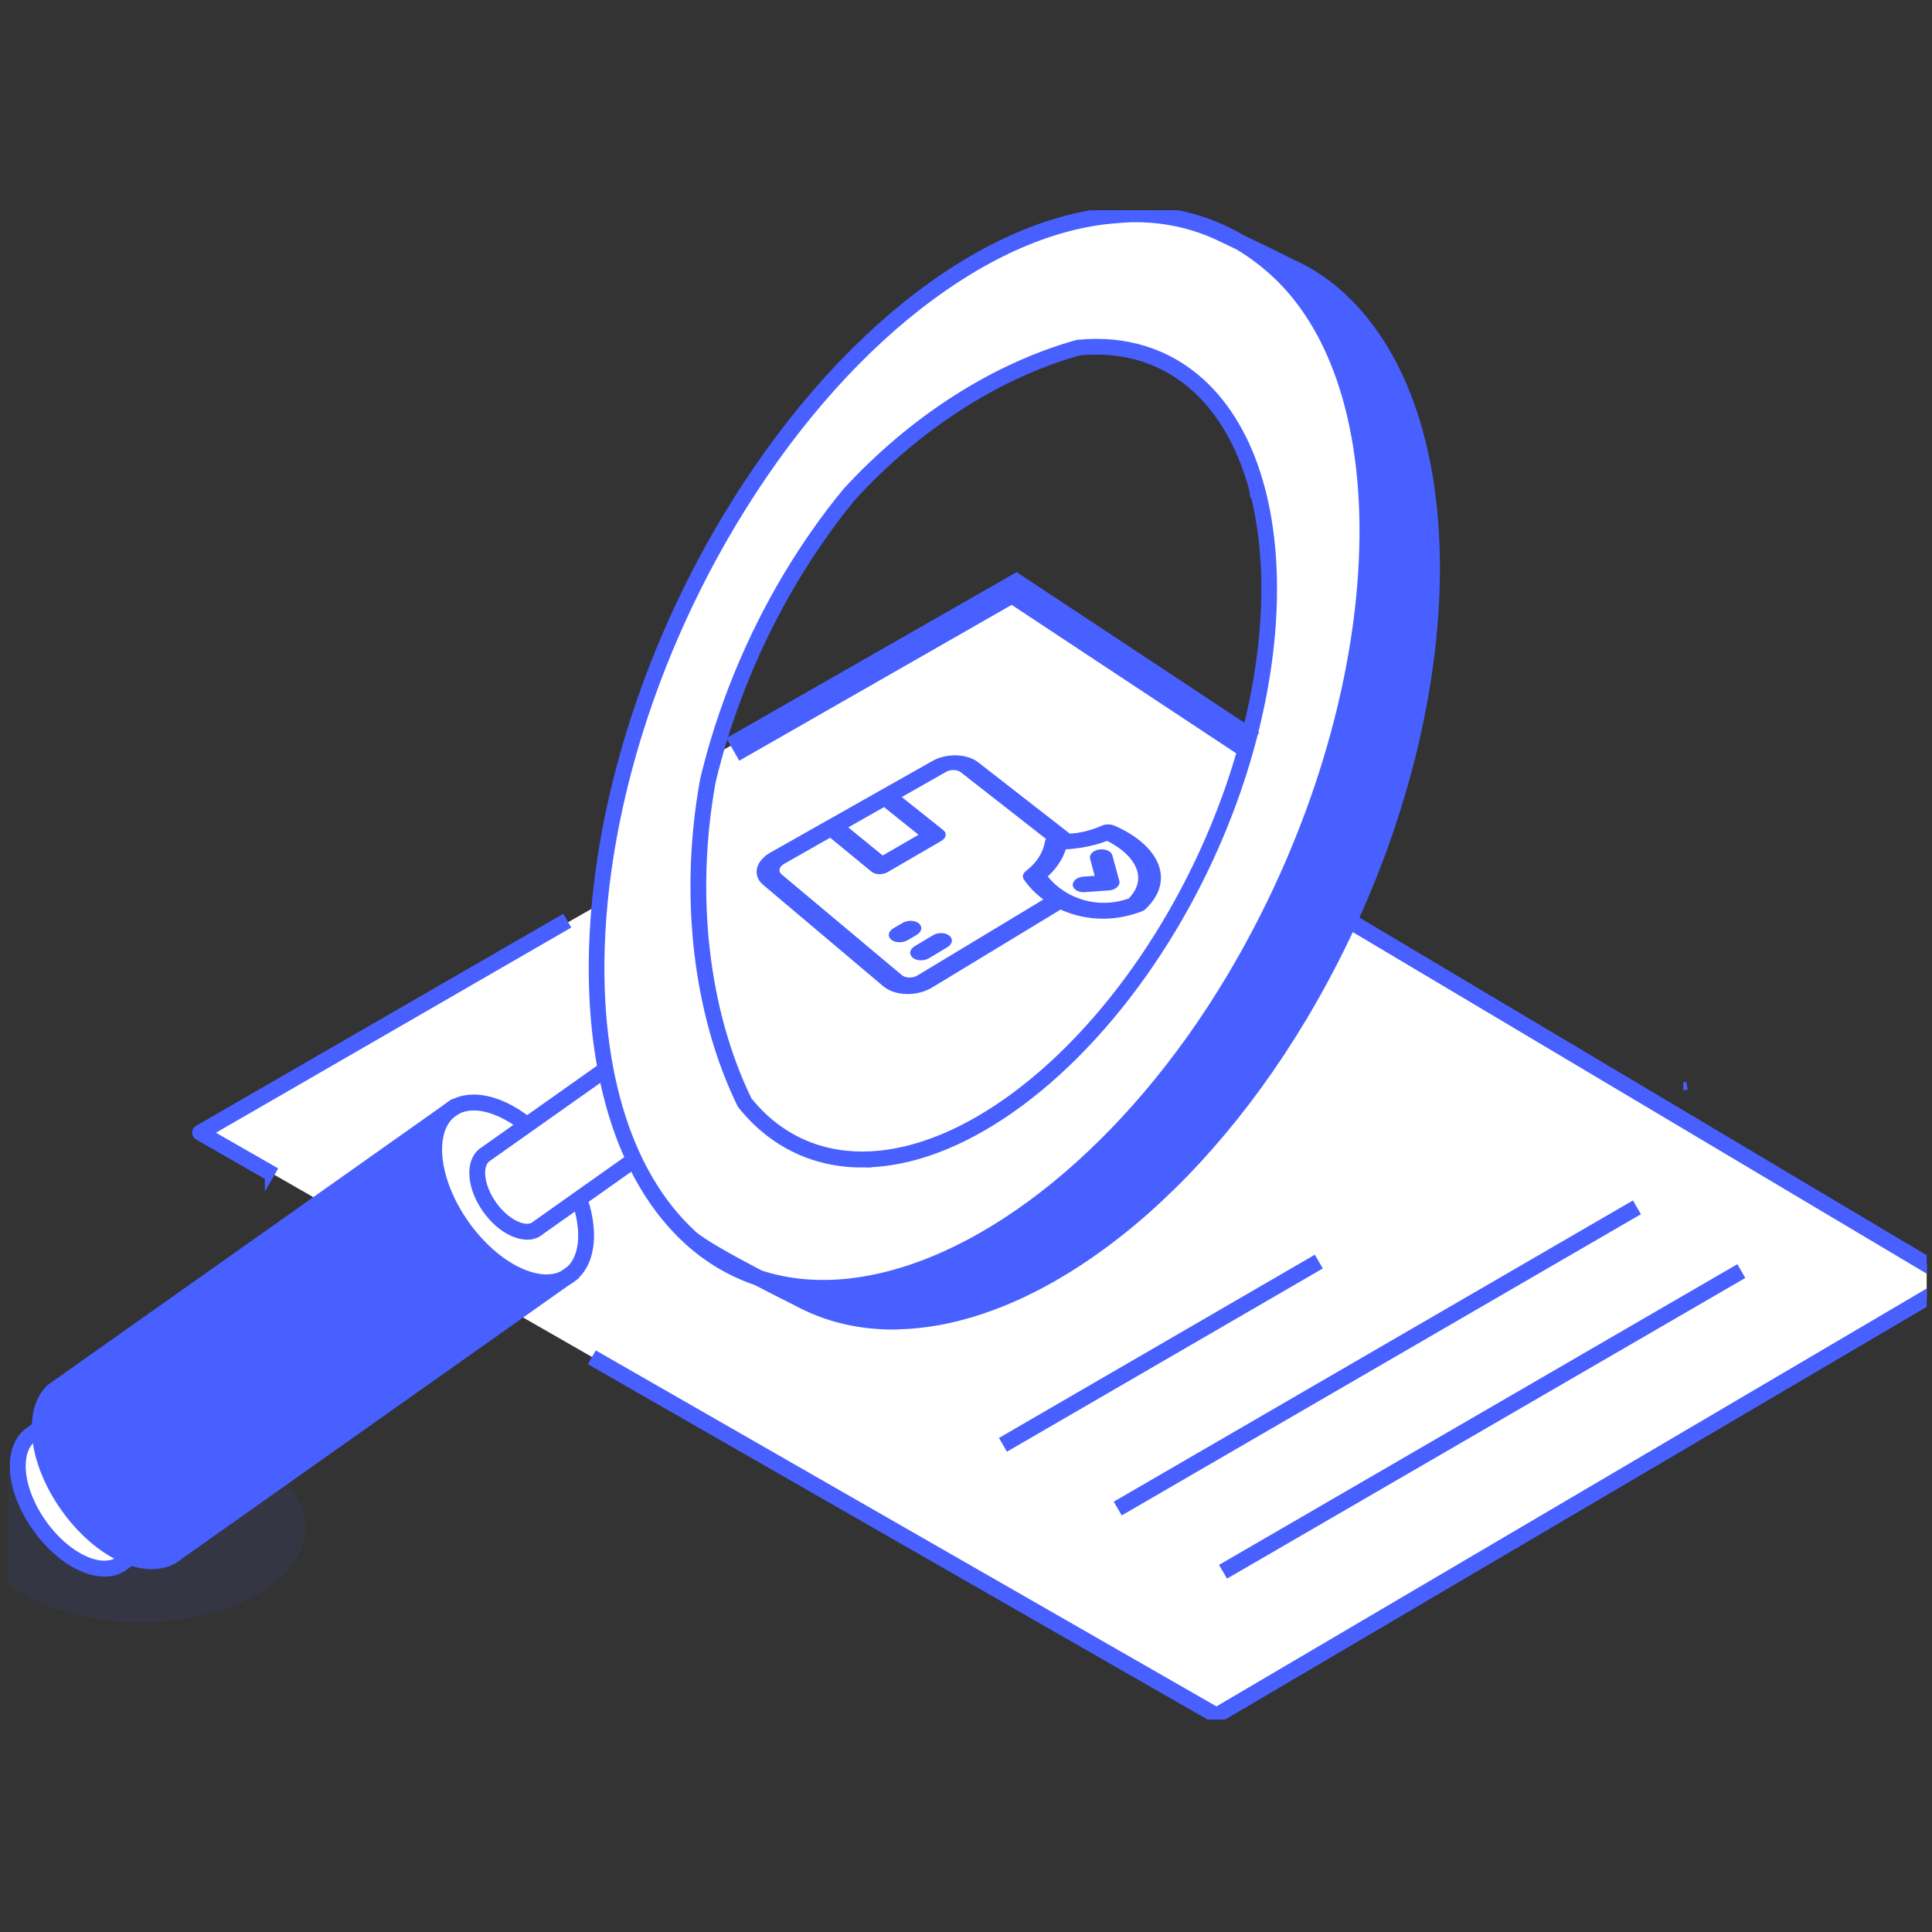 <svg width="145" height="145" viewBox="0 0 145 145" fill="none" xmlns="http://www.w3.org/2000/svg">
<rect x="0" y="0" width="145" height="145" fill="#333333" stroke="none"/>
<g clip-path="url(#clip0_1776_1932)">
<g clip-path="url(#clip1_1776_1932)">
<path opacity="0.08" d="M19.294 109.583C14.466 106.794 6.64 106.794 1.812 109.583C-3.016 112.373 -3.016 116.891 1.812 119.674C6.64 122.464 14.466 122.464 19.294 119.674C24.122 116.885 24.122 112.367 19.294 109.583Z" fill="#4760FF"/>
<path fill-rule="evenodd" clip-rule="evenodd" d="M75.838 43.989L47.723 60.029L48.331 65.965L15.012 84.973L91.305 128.729L146.714 96.131L101.331 69.256L93.529 55.678L75.838 43.989Z" fill="white"/>
<path d="M43.54 90.123L43.433 89.968L47.623 87.005L45.454 80.234L39.553 84.407C38.957 83.924 38.349 83.537 37.723 83.25C36.251 82.571 34.969 82.577 34.057 83.119C34.045 83.107 3.981 104.362 3.981 104.362C3.343 104.964 2.986 105.936 2.986 107.176C2.986 107.17 2.169 107.766 2.169 107.766C1.567 108.308 1.245 109.232 1.358 110.46C1.603 113.118 3.766 116.176 6.186 117.29C7.51 117.898 8.63 117.803 9.339 117.159L9.792 116.843C10.973 117.267 12.004 117.237 12.796 116.831L12.844 116.808C13.023 116.712 13.19 116.593 13.345 116.456L42.456 95.875C43.546 95.284 44.148 93.961 43.976 92.084C43.916 91.44 43.773 90.778 43.552 90.123H43.54Z" fill="white"/>
<path d="M34.049 83.119L3.973 104.362C3.18 104.279 1.749 108.302 4.962 112.82C4.962 112.82 7.287 116.116 9.784 116.843C10.505 117.052 11.995 117.237 12.788 116.831L42.859 95.588C39.992 97.365 36.529 94.373 34.973 92.441C33.25 90.307 31.194 85.134 34.049 83.119V83.119Z" fill="#4760FF"/>
<path d="M100.479 22.407C99.483 21.495 98.374 20.744 97.177 20.154C97.183 20.124 91.669 17.489 91.669 17.489C81.036 12.441 65.407 21.191 54.708 39.09C42.704 59.183 41.393 83.293 51.788 92.841C53.105 94.051 59.9 97.401 59.9 97.401C70.539 103.201 86.626 94.457 97.558 76.158C109.562 56.065 110.874 31.955 100.479 22.407V22.407ZM87.771 69.459C78.717 84.61 65.008 91.298 57.17 84.097C56.711 83.674 56.288 83.215 55.889 82.721C52.777 76.325 51.502 67.545 53.135 58.551C54.345 53.467 56.419 48.233 59.346 43.346C60.717 41.051 62.195 38.959 63.744 37.081C68.864 31.491 75.075 27.706 80.952 26.061C84.332 25.721 87.455 26.615 89.97 28.927C97.808 36.128 96.819 54.307 87.765 69.459H87.771Z" fill="white"/>
<path d="M100.472 22.407C99.477 21.495 98.368 20.744 97.17 20.154C97.17 20.136 94.691 18.944 93.057 18.157C94.041 18.735 94.977 19.427 95.847 20.226C106.129 29.673 104.448 53.681 92.575 73.566C82.454 90.505 67.427 99.422 56.848 95.846C58.499 96.71 59.899 97.401 59.899 97.401C70.539 103.201 86.626 94.457 97.558 76.158C109.562 56.066 110.873 31.956 100.478 22.407H100.472Z" fill="#4760FF"/>
<path d="M20.175 88.31L14.864 85.264C14.768 85.211 14.715 85.115 14.715 85.008C14.715 84.901 14.768 84.805 14.864 84.752L42.169 68.986L42.467 69.505L15.609 85.014L20.473 87.803L20.175 88.322V88.31Z" fill="#4760FF" stroke="#4760FF" stroke-width="0.596"/>
<path d="M91.305 129.056C91.251 129.056 91.204 129.044 91.156 129.014L44.527 102.276L44.825 101.757L91.299 128.412L146.129 96.154L101.324 69.487L101.628 68.975L146.862 95.898C146.952 95.952 147.011 96.047 147.005 96.154C147.005 96.261 146.952 96.357 146.856 96.41L91.442 129.008C91.394 129.038 91.341 129.05 91.293 129.05L91.305 129.056Z" fill="#4760FF" stroke="#4760FF" stroke-width="0.596"/>
<path d="M98.573 94.576L75.383 108.029L75.682 108.545L98.872 95.091L98.573 94.576Z" fill="#4760FF" stroke="#4760FF" stroke-width="0.596"/>
<path d="M122.447 90.504L83.996 112.812L84.295 113.327L122.746 91.02L122.447 90.504Z" fill="#4760FF" stroke="#4760FF" stroke-width="0.596"/>
<path d="M130.282 95.287L91.898 117.556L92.198 118.071L130.581 95.803L130.282 95.287Z" fill="#4760FF" stroke="#4760FF" stroke-width="0.596"/>
<path d="M76.024 43.875L55.438 55.65L55.733 56.168L76.32 44.392L76.024 43.875Z" fill="#4760FF" stroke="#4760FF" stroke-width="1.353"/>
<path d="M126.618 81.492C126.523 81.51 126.427 81.516 126.332 81.516Z" fill="#4760FF"/>
<path d="M126.618 81.492C126.523 81.51 126.427 81.516 126.332 81.516" stroke="#4760FF" stroke-width="0.596"/>
<path d="M94.059 36.723L94.118 37.313Z" fill="#4760FF"/>
<path d="M94.059 36.723L94.118 37.313" stroke="#4760FF" stroke-width="0.596"/>
<path d="M7.854 118.029C7.3 118.029 6.692 117.886 6.06 117.594C3.557 116.438 1.31 113.267 1.059 110.519C0.94 109.256 1.268 108.207 1.965 107.575L2.8 106.961L3.151 107.444L2.341 108.04C1.804 108.529 1.554 109.393 1.649 110.466C1.882 113.023 3.974 115.979 6.304 117.052C7.455 117.582 8.486 117.553 9.136 116.969L9.612 116.629L9.958 117.118L9.505 117.433C9.07 117.827 8.498 118.029 7.848 118.029H7.854Z" fill="#4760FF" stroke="#4760FF" stroke-width="0.596"/>
<path d="M11.402 117.474C10.699 117.474 9.924 117.289 9.131 116.926C5.918 115.442 3.039 111.371 2.712 107.848C2.563 106.257 2.938 104.957 3.767 104.176L33.867 82.892L34.213 83.38L4.148 104.635C3.486 105.261 3.177 106.388 3.308 107.788C3.612 111.12 6.342 114.977 9.381 116.377C10.639 116.956 11.801 117.033 12.654 116.592C12.862 116.473 13.005 116.371 13.136 116.258L42.688 95.361L43.034 95.85L13.506 116.723C13.363 116.854 13.178 116.985 12.976 117.093C12.958 117.099 12.94 117.111 12.922 117.116C12.475 117.355 11.956 117.468 11.402 117.468V117.474Z" fill="#4760FF" stroke="#4760FF" stroke-width="0.596"/>
<path d="M41.017 96.547C40.314 96.547 39.545 96.362 38.735 95.987C35.522 94.503 32.643 90.432 32.315 86.909C32.154 85.139 32.643 83.75 33.698 83.005C34.753 82.26 36.219 82.26 37.84 83.005C38.472 83.297 39.098 83.691 39.712 84.179L39.343 84.644C38.77 84.185 38.18 83.816 37.59 83.547C36.178 82.898 34.914 82.874 34.044 83.494C33.173 84.114 32.768 85.306 32.911 86.856C33.215 90.187 35.945 94.044 38.985 95.445C40.398 96.094 41.661 96.112 42.531 95.498C43.402 94.878 43.807 93.686 43.664 92.136C43.61 91.528 43.467 90.891 43.253 90.241L43.819 90.056C44.051 90.748 44.194 91.433 44.254 92.083C44.415 93.853 43.926 95.242 42.871 95.987C42.347 96.356 41.715 96.547 41.011 96.547H41.017Z" fill="#4760FF" stroke="#4760FF" stroke-width="0.596"/>
<path d="M39.557 92.744C39.223 92.744 38.854 92.655 38.472 92.482C36.976 91.79 35.683 89.966 35.534 88.322C35.456 87.487 35.695 86.819 36.196 86.438L45.273 80.019L45.619 80.507L36.547 86.921C36.219 87.165 36.07 87.648 36.124 88.268C36.255 89.692 37.417 91.343 38.723 91.939C39.337 92.22 39.873 92.214 40.207 91.916L47.449 86.79L47.794 87.278L40.576 92.38C40.308 92.625 39.956 92.744 39.557 92.744V92.744Z" fill="#4760FF" stroke="#4760FF" stroke-width="0.596"/>
<path d="M67.032 99.486C64.439 99.486 61.978 98.908 59.754 97.692C59.635 97.632 58.324 96.982 56.762 96.166C54.855 95.522 53.114 94.491 51.583 93.09C41.092 83.452 42.38 59.169 54.45 38.969C62.931 24.772 74.632 16.087 84.603 15.795C87.643 15.646 90.606 16.385 93.234 17.935C95.904 19.21 96.912 19.705 97.281 19.956L97.305 19.908C98.551 20.522 99.683 21.297 100.673 22.209C111.163 31.847 109.876 56.13 97.806 76.329C89.205 90.724 77.099 99.474 67.032 99.474V99.486ZM59.242 96.768C59.713 97.006 60.011 97.149 60.023 97.161C70.626 102.943 86.642 93.853 97.293 76.031C109.232 56.058 110.567 32.109 100.268 22.656C99.314 21.779 98.229 21.04 97.037 20.45C97.025 20.444 97.013 20.438 97.001 20.426C96.912 20.373 96.477 20.164 95.863 19.866C95.928 19.92 95.988 19.979 96.053 20.039C106.335 29.48 104.887 53.572 92.835 73.749C85.211 86.51 74.358 95.331 64.505 96.762C62.669 97.03 60.905 97.03 59.248 96.774L59.242 96.768ZM56.989 95.611C59.242 96.362 61.745 96.553 64.415 96.166C74.089 94.759 84.782 86.045 92.316 73.439C104.237 53.495 105.727 29.737 95.648 20.474C94.802 19.699 93.902 19.032 92.96 18.465C92.465 18.227 91.977 17.995 91.541 17.786C89.485 16.808 87.25 16.343 84.931 16.379C84.591 16.391 84.252 16.415 83.912 16.445C74.31 17.077 63.146 25.582 54.968 39.267C43.029 59.241 41.694 83.19 51.994 92.643C52.697 93.287 55.028 94.574 57.001 95.606L56.989 95.611ZM64.719 87.326C61.757 87.326 59.105 86.313 56.965 84.346C56.518 83.935 56.077 83.458 55.654 82.934C55.642 82.916 55.63 82.898 55.618 82.88C52.286 76.031 51.273 67.156 52.84 58.526C54.098 53.239 56.256 47.952 59.087 43.219C60.434 40.972 61.918 38.85 63.51 36.919C68.486 31.489 74.644 27.543 80.866 25.803C84.484 25.439 87.679 26.452 90.171 28.735C98.104 36.025 97.144 54.371 88.019 69.636C82.189 79.387 74.03 86.111 66.722 87.171C66.037 87.273 65.369 87.32 64.713 87.32L64.719 87.326ZM56.136 82.588C56.536 83.077 56.947 83.524 57.364 83.905C59.844 86.182 63.05 87.106 66.639 86.581C73.773 85.544 81.772 78.928 87.506 69.326C96.489 54.294 97.502 36.275 89.765 29.17C87.411 27.007 84.371 26.047 80.974 26.381C74.906 28.086 68.844 31.966 63.956 37.306C62.395 39.202 60.923 41.294 59.593 43.523C56.798 48.202 54.658 53.435 53.418 58.645C51.875 67.121 52.864 75.847 56.136 82.582V82.588Z" fill="#4760FF" stroke="#4760FF" stroke-width="0.596"/>
<path d="M75.672 43.875L93.881 55.915" stroke="#4760FF" stroke-width="2.255" stroke-miterlimit="10"/>
<path d="M68.119 70.566L68.811 70.154C69.192 69.928 69.258 69.546 68.96 69.302C68.662 69.058 68.119 69.046 67.738 69.266L67.046 69.672C66.665 69.898 66.593 70.28 66.891 70.524C67.189 70.768 67.738 70.786 68.119 70.56V70.566Z" fill="#4760FF"/>
<path d="M70.029 70.189L68.652 71.012C68.27 71.239 68.199 71.626 68.497 71.876C68.795 72.127 69.349 72.139 69.731 71.912L71.108 71.084C71.489 70.857 71.549 70.47 71.251 70.225C70.953 69.981 70.404 69.963 70.023 70.189H70.029Z" fill="#4760FF"/>
<path d="M83.612 61.959C83.338 61.839 82.975 61.845 82.695 61.97C82.134 62.221 81.52 62.406 80.882 62.507C80.692 62.537 80.495 62.555 80.298 62.572L73.408 57.208C72.568 56.558 71.036 56.511 69.981 57.113L65.993 59.366L61.964 61.643L57.822 63.985C56.695 64.623 56.445 65.708 57.279 66.411L66.285 74.016C67.168 74.762 68.813 74.803 69.951 74.118L79.512 68.318C79.512 68.318 79.553 68.277 79.583 68.259C80.59 68.718 81.729 68.968 82.903 68.95C83.851 68.932 84.787 68.748 85.687 68.402C85.746 68.378 85.8 68.354 85.848 68.324C85.895 68.294 85.943 68.259 85.979 68.223C86.581 67.645 86.95 67.031 87.075 66.387C87.415 64.718 86.086 63.025 83.624 61.959H83.612ZM66.345 60.57L68.938 62.65L66.25 64.206L63.663 62.096L66.351 60.57H66.345ZM76.841 66C77.229 66.578 77.729 67.079 78.308 67.508L68.854 73.212C68.491 73.432 67.966 73.415 67.68 73.182L58.662 65.624C58.394 65.398 58.471 65.052 58.835 64.843L62.304 62.87L65.409 65.421C65.695 65.66 66.238 65.672 66.613 65.457L70.654 63.109C71.024 62.894 71.084 62.537 70.797 62.304L67.68 59.819L71.006 57.929C71.346 57.739 71.841 57.751 72.109 57.959L78.51 62.966C78.469 63.025 78.433 63.091 78.421 63.163C78.367 63.514 78.242 63.866 78.051 64.2C77.801 64.629 77.449 65.022 76.996 65.374C76.764 65.553 76.704 65.803 76.841 66.012V66ZM85.383 66.262C85.299 66.667 85.073 67.061 84.709 67.436C84.125 67.639 83.523 67.752 82.933 67.758C81.252 67.788 79.637 67.031 78.635 65.779C79.047 65.404 79.38 64.992 79.631 64.557C79.786 64.289 79.899 64.021 79.988 63.741C80.4 63.723 80.811 63.675 81.21 63.61C81.866 63.502 82.492 63.335 83.088 63.109C84.745 63.943 85.621 65.124 85.389 66.256L85.383 66.262Z" fill="#4760FF"/>
<path d="M82.498 63.753C82.039 63.825 81.729 64.135 81.812 64.445L82.158 65.732L81.323 65.792C80.853 65.822 80.489 66.108 80.513 66.429C80.537 66.751 80.936 66.99 81.413 66.954L83.219 66.829C83.404 66.817 83.582 66.763 83.719 66.674C83.761 66.65 83.803 66.614 83.839 66.584C83.988 66.447 84.053 66.275 84.006 66.114L83.481 64.188C83.398 63.878 82.957 63.688 82.498 63.759V63.753Z" fill="#4760FF"/>
</g>
</g>
<defs>
<clipPath id="clip0_1776_1932">
<rect width="144" height="144" fill="white" transform="translate(0.602 0.417)"/>
</clipPath>
<clipPath id="clip1_1776_1932">
<rect width="148.814" height="113.278" fill="white" transform="translate(-1.805 15.778)"/>
</clipPath>
</defs>
</svg>
